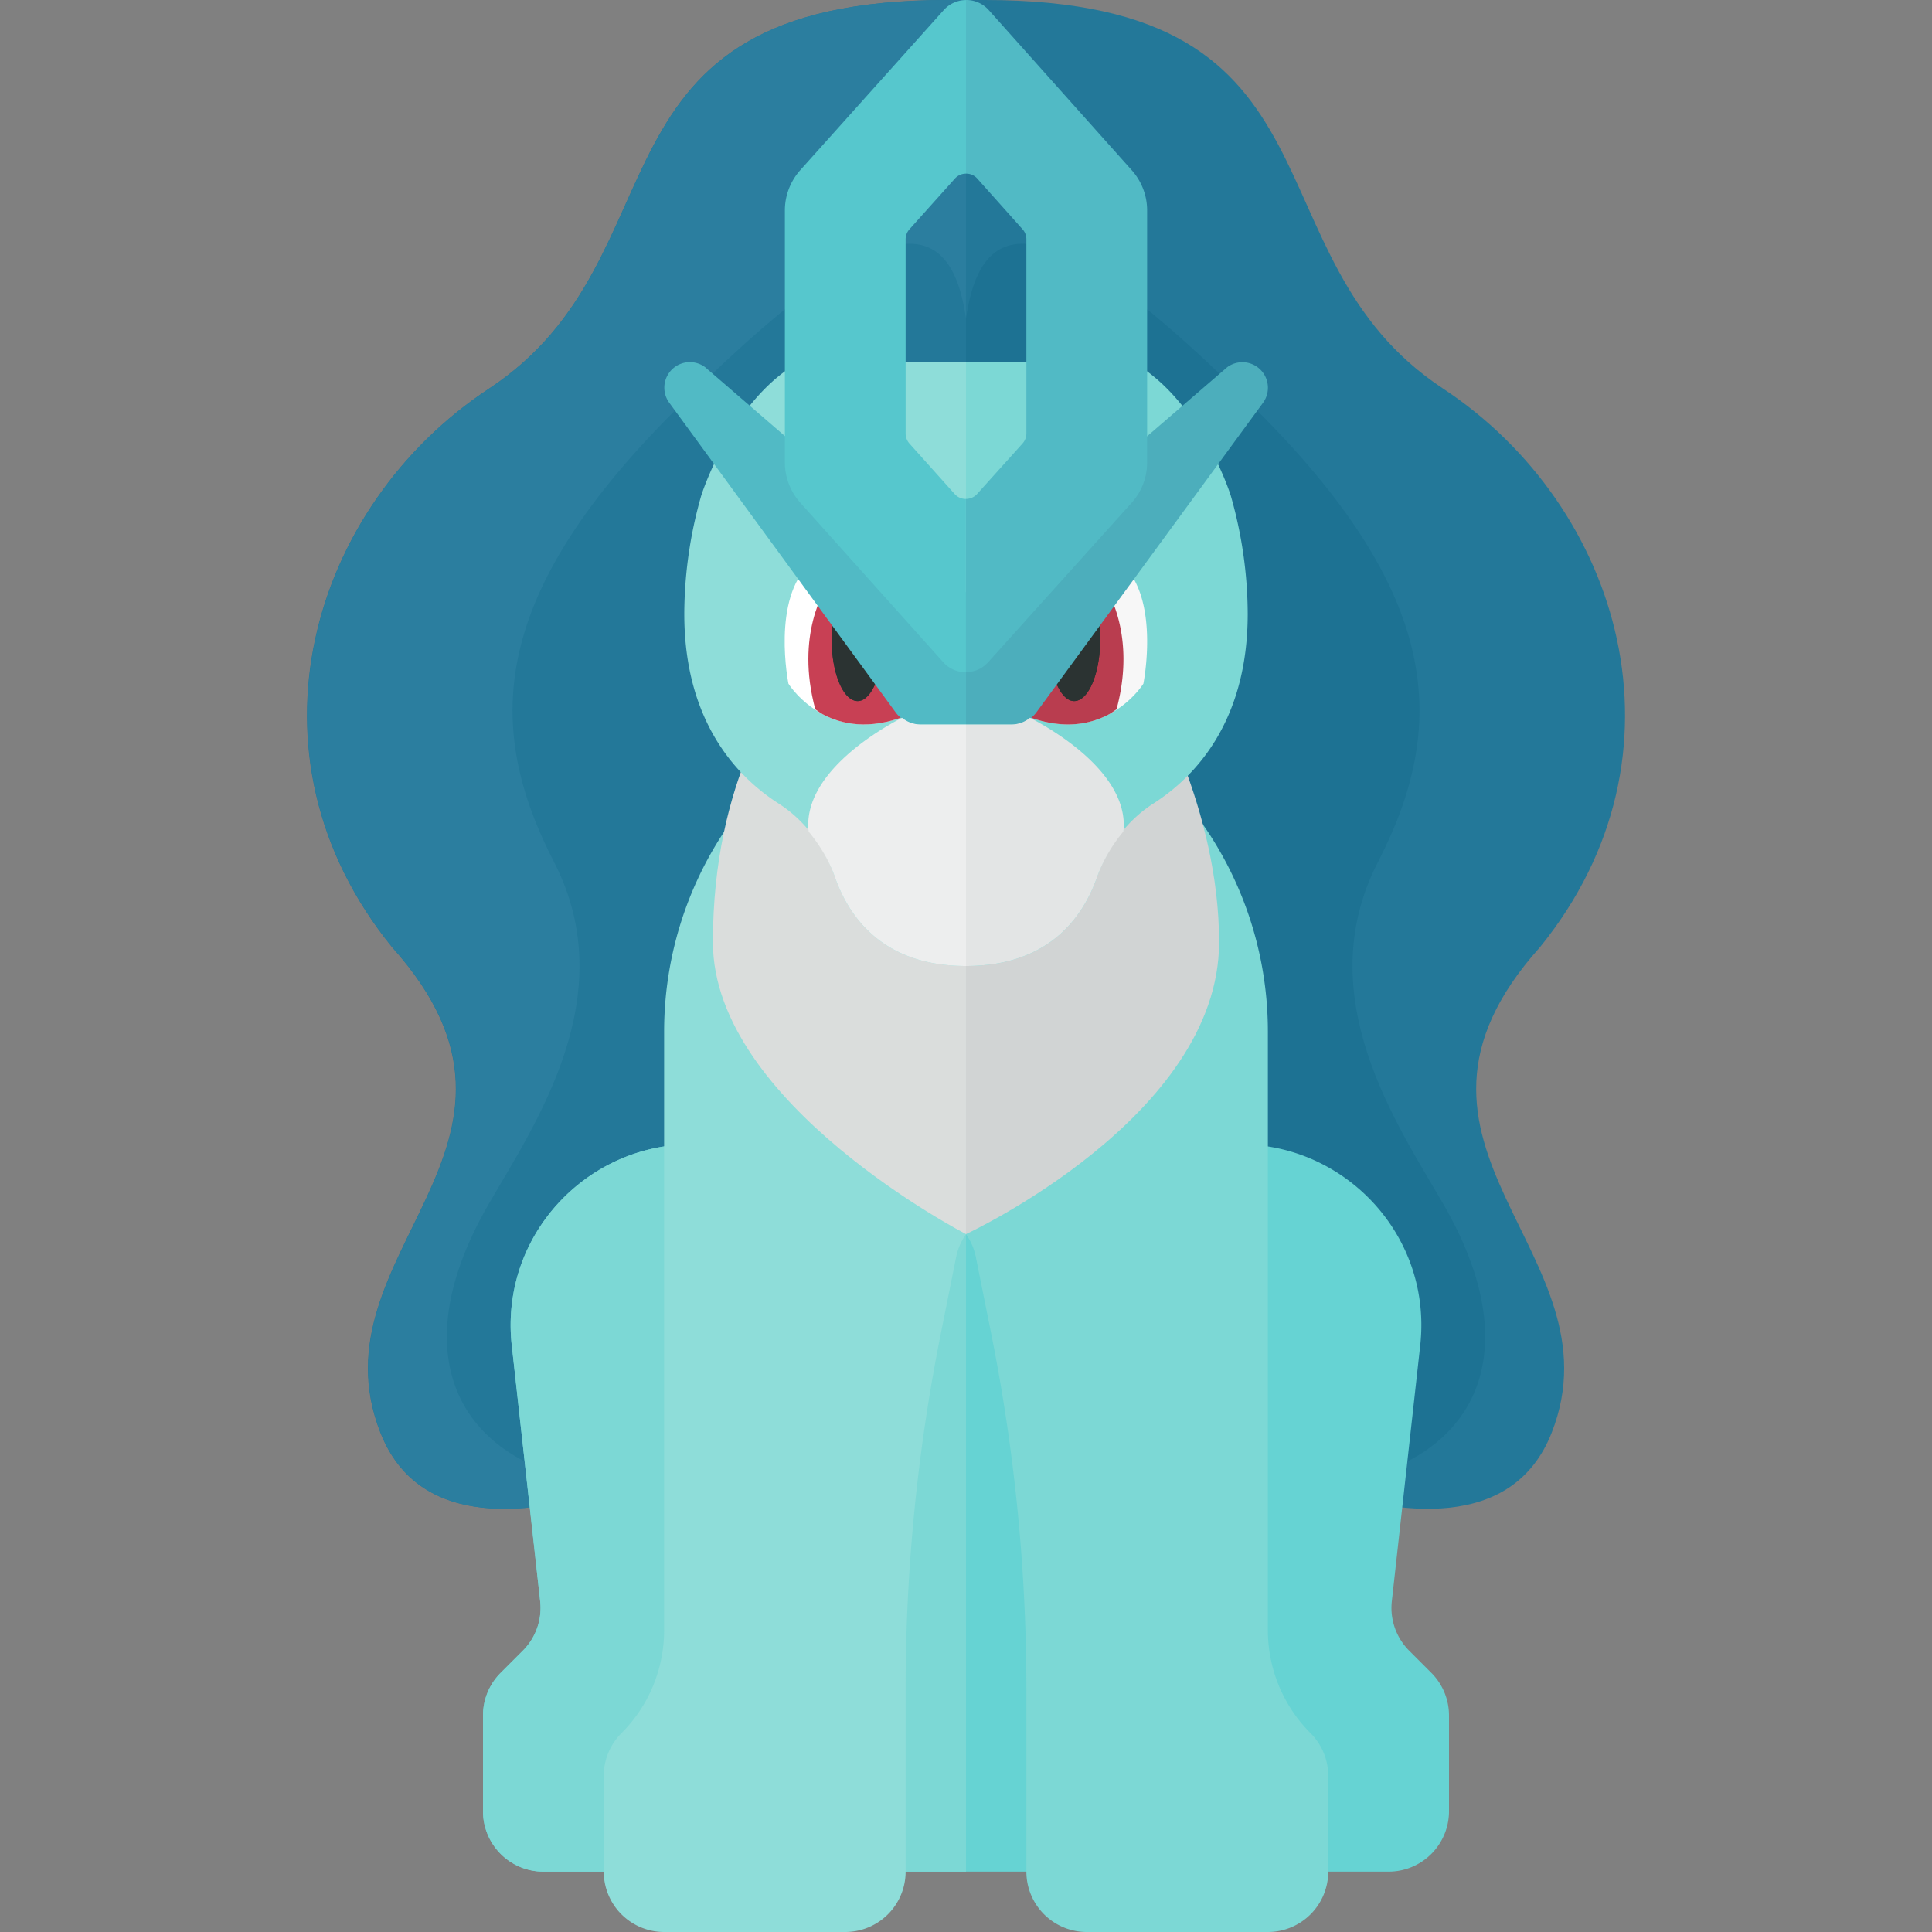 <svg xmlns="http://www.w3.org/2000/svg" width="32" height="32"><rect width="100%" height="100%" fill="#808080" stroke="none"/><path fill="#237899" d="M25.508 15.687c2.587-3.187 1.348-7.302-1.607-9.251C20.578 4.246 22.477 0 16.308 0c-.109 0-.199-.003-.304 0l-.008.028V.015C15.891.013 15.801 0 15.692 0 9.523 0 11.422 4.246 8.1 6.436 5.144 8.385 3.905 12.5 6.492 15.687c2.962 3.303-1.361 5.056-.193 8.04.641 1.636 2.537 1.388 4.008.887.909-.31 1.59-.693 1.59-.693s1.975-.403 4.096-.361H16c2.121-.042 4.104.361 4.104.361s.681.383 1.59.693c1.47.501 3.367.749 4.008-.887 1.167-2.984-3.156-4.737-.194-8.04z"/><path fill="#2B7E9F" d="M16.008 8.696V23.56h-.004V8.664a.748.748 0 00.004.032zm-.016 0V23.56h.004V8.664l-.004.032z"/><path fill="#1D7293" d="M16 23.56V8.696l-.004-.033V23.56H16z"/><path fill="#2B7E9F" d="M15.696 0c-6.169 0-4.27 4.246-7.592 6.436-2.956 1.949-4.195 6.064-1.607 9.251 2.962 3.303-1.361 5.056-.193 8.04.641 1.636 2.537 1.388 4.008.887.909-.31 1.59-.693 1.59-.693s1.975-.403 4.096-.361L16 0c-.105-.003-.195 0-.304 0z"/><path fill="#237899" d="M15.996 8.696L16 8.664V5.273c-.251-1.704-1.282-2.052-4.905 1.611-3.001 3.034-3.063 5.173-1.919 7.393 1.143 2.219-.314 4.339-1.08 5.663-1.58 2.727-.307 4.515 2.215 4.675.909-.31 1.59-.693 1.59-.693s1.979-.403 4.1-.361h-.004V8.696z"/><path fill="#1D7293" d="M16.004 8.696L16 8.664V5.273c.251-1.704 1.282-2.052 4.905 1.611 3.001 3.034 3.063 5.173 1.919 7.393-1.143 2.219.314 4.339 1.08 5.663 1.58 2.727.307 4.515-2.215 4.675-.909-.31-1.59-.693-1.59-.693s-1.975-.403-4.096-.361V8.696z"/><path fill="#66D3D3" d="M23.707 27.707l-.367-.367a1.002 1.002 0 01-.287-.818l.47-4.234c.231-2.078-1.681-3.749-3.709-3.242L16 20l-3.814-.954c-2.028-.507-3.94 1.164-3.709 3.242l.47 4.234a1 1 0 01-.287.818l-.367.367a1 1 0 00-.293.707V30a1 1 0 001 1h14a1 1 0 001-1v-1.586a1 1 0 00-.293-.707z"/><path fill="#7CD8D5" d="M16 20l-3.814-.954c-2.028-.507-3.94 1.164-3.709 3.242l.47 4.234a1 1 0 01-.287.818l-.367.367a1 1 0 00-.293.707V30a1 1 0 001 1h7V20z"/><path fill="#7CD8D5" d="M16 11.168a6 6 0 015 5.915v9.919c0 .639.254 1.252.706 1.704l.001.001a1 1 0 01.293.707V31a1 1 0 01-1 1h-3a1 1 0 01-1-1v-3.029c0-1.976-.195-3.946-.583-5.883l-.257-1.283a.985.985 0 00-.161-.363v-9.274z"/><path fill="#8EDDD9" d="M16 11.168a6 6 0 00-5 5.915v9.919a2.41 2.41 0 01-.706 1.704l-.001.001a1 1 0 00-.293.707V31a1 1 0 001 1h3a1 1 0 001-1v-3.029c0-1.976.195-3.946.583-5.883l.257-1.283a.985.985 0 01.161-.363v-9.274z"/><path fill="#DADDDC" d="M13.287 10.917c-.375.5-1.479 1.99-1.479 4.688 0 2.677 4.193 4.836 4.193 4.836v-9.232c-.001-.001-2.661-.363-2.714-.292z"/><path fill="#D1D4D4" d="M18.713 10.917c.375.5 1.479 2.521 1.479 4.688 0 2.896-4.193 4.836-4.193 4.836v-9.232c.001-.001 2.661-.363 2.714-.292z"/><path fill="#8EDDD9" d="M11.615 8.208a7.18 7.18 0 00-.281 1.959c0 1.796.883 2.707 1.562 3.142.447.286.759.724.936 1.225.233.663.799 1.466 2.168 1.466V6h-2.769c-1.127.646-1.616 2.208-1.616 2.208z"/><path fill="#7CD8D5" d="M20.385 8.208a7.18 7.18 0 01.281 1.959c0 1.796-.883 2.707-1.562 3.142-.447.286-.759.724-.936 1.225C17.935 15.197 17.369 16 16 16V6h2.769c1.127.646 1.616 2.208 1.616 2.208z"/><path fill="#F7F7F7" d="M18.571 9.329a2.435 2.435 0 00-.524.521 4.555 4.555 0 00-.209.294 7.512 7.512 0 00-.52.946c-.202.433-.32.768-.32.768.601.234 1.049.141 1.367-.026.382-.2.573-.508.573-.508s.286-1.415-.367-1.995z"/><path fill="#B93D4F" d="M18.047 9.851a4.555 4.555 0 00-.209.294 7.512 7.512 0 00-.52.946c-.202.433-.32.768-.32.768.601.234 1.049.141 1.367-.026.049-.026.086-.056.128-.084.333-1.234-.154-1.999-.248-2.127a4.019 4.019 0 00-.198.229z"/><g fill="#2B3332"><path d="M17.791 11.612c.239 0 .432-.461.432-1.03a2.2 2.2 0 00-.044-.437 7.355 7.355 0 00-.756.946c.076.306.209.521.368.521z"/><path d="M17.791 11.612c.239 0 .432-.461.432-1.03a2.2 2.2 0 00-.044-.437 7.355 7.355 0 00-.756.946c.076.306.209.521.368.521z"/></g><path fill="#4CAEBC" d="M16 9.812l4.328-3.731a.423.423 0 01.586.598l-3.757 5.132a.5.5 0 01-.391.189H16V9.812z"/><path fill="#FFF" d="M13.426 9.329c.188.126.361.314.524.521.073.093.142.193.209.294.207.314.383.652.52.946.202.433.32.768.32.768-.601.234-1.049.141-1.367-.026-.382-.2-.573-.508-.573-.508s-.286-1.415.367-1.995z"/><path fill="#C84054" d="M13.95 9.851c.073.093.142.193.209.294.207.314.383.652.52.946.202.433.32.768.32.768-.601.234-1.049.141-1.367-.026-.049-.026-.086-.056-.128-.084-.333-1.234.154-1.999.248-2.127.068.074.134.148.198.229z"/><path fill="#373F3F" d="M14.206 11.612c-.239 0-.432-.461-.432-1.03a2.2 2.2 0 01.044-.437c.301.314.556.652.756.946-.075.306-.209.521-.368.521z"/><path fill="#2B3332" d="M14.206 11.612c-.239 0-.432-.461-.432-1.03a2.2 2.2 0 01.044-.437c.301.314.556.652.756.946-.075.306-.209.521-.368.521z"/><path fill="#51BAC5" d="M16 9.812l-4.322-3.731a.423.423 0 00-.586.599l3.752 5.132a.498.498 0 00.39.188H16V9.812z"/><path fill="#EDEEEE" d="M14.941 11.889c-.278.142-1.631.882-1.551 1.858l.005.028c.185.226.337.477.436.758.234.664.8 1.467 2.169 1.467v-4h-.766a.488.488 0 01-.293-.111z"/><path fill="#E3E5E5" d="M17.059 11.889c.278.142 1.631.882 1.551 1.858l-.005.028a2.519 2.519 0 00-.436.758C17.935 15.197 17.369 16 16 16v-4h.766a.488.488 0 00.293-.111z"/><path fill="#56C7CD" d="M15.812 8.182l-.748-.835A.25.25 0 0115 7.18V3.964a.25.25 0 01.064-.167l.752-.839A.244.244 0 0116 2.876V.001a.498.498 0 00-.368.165l-2.377 2.652a1.003 1.003 0 00-.255.668v4.173a1 1 0 00.255.667l2.368 2.642a.497.497 0 00.372.166l.004-.001V8.264a.245.245 0 01-.187-.082z"/><path fill="#51BAC5" d="M18.745 8.326A.998.998 0 0019 7.66V3.486a.997.997 0 00-.254-.666L16.377.167A.498.498 0 0016.004 0L16 .001v2.875a.243.243 0 01.188.083l.748.838a.245.245 0 01.064.165v3.217a.25.25 0 01-.064.167l-.752.836a.25.25 0 01-.184.082v2.869a.492.492 0 00.367-.165l2.378-2.642zm-1.619-6.825h-.005.005z"/></svg>